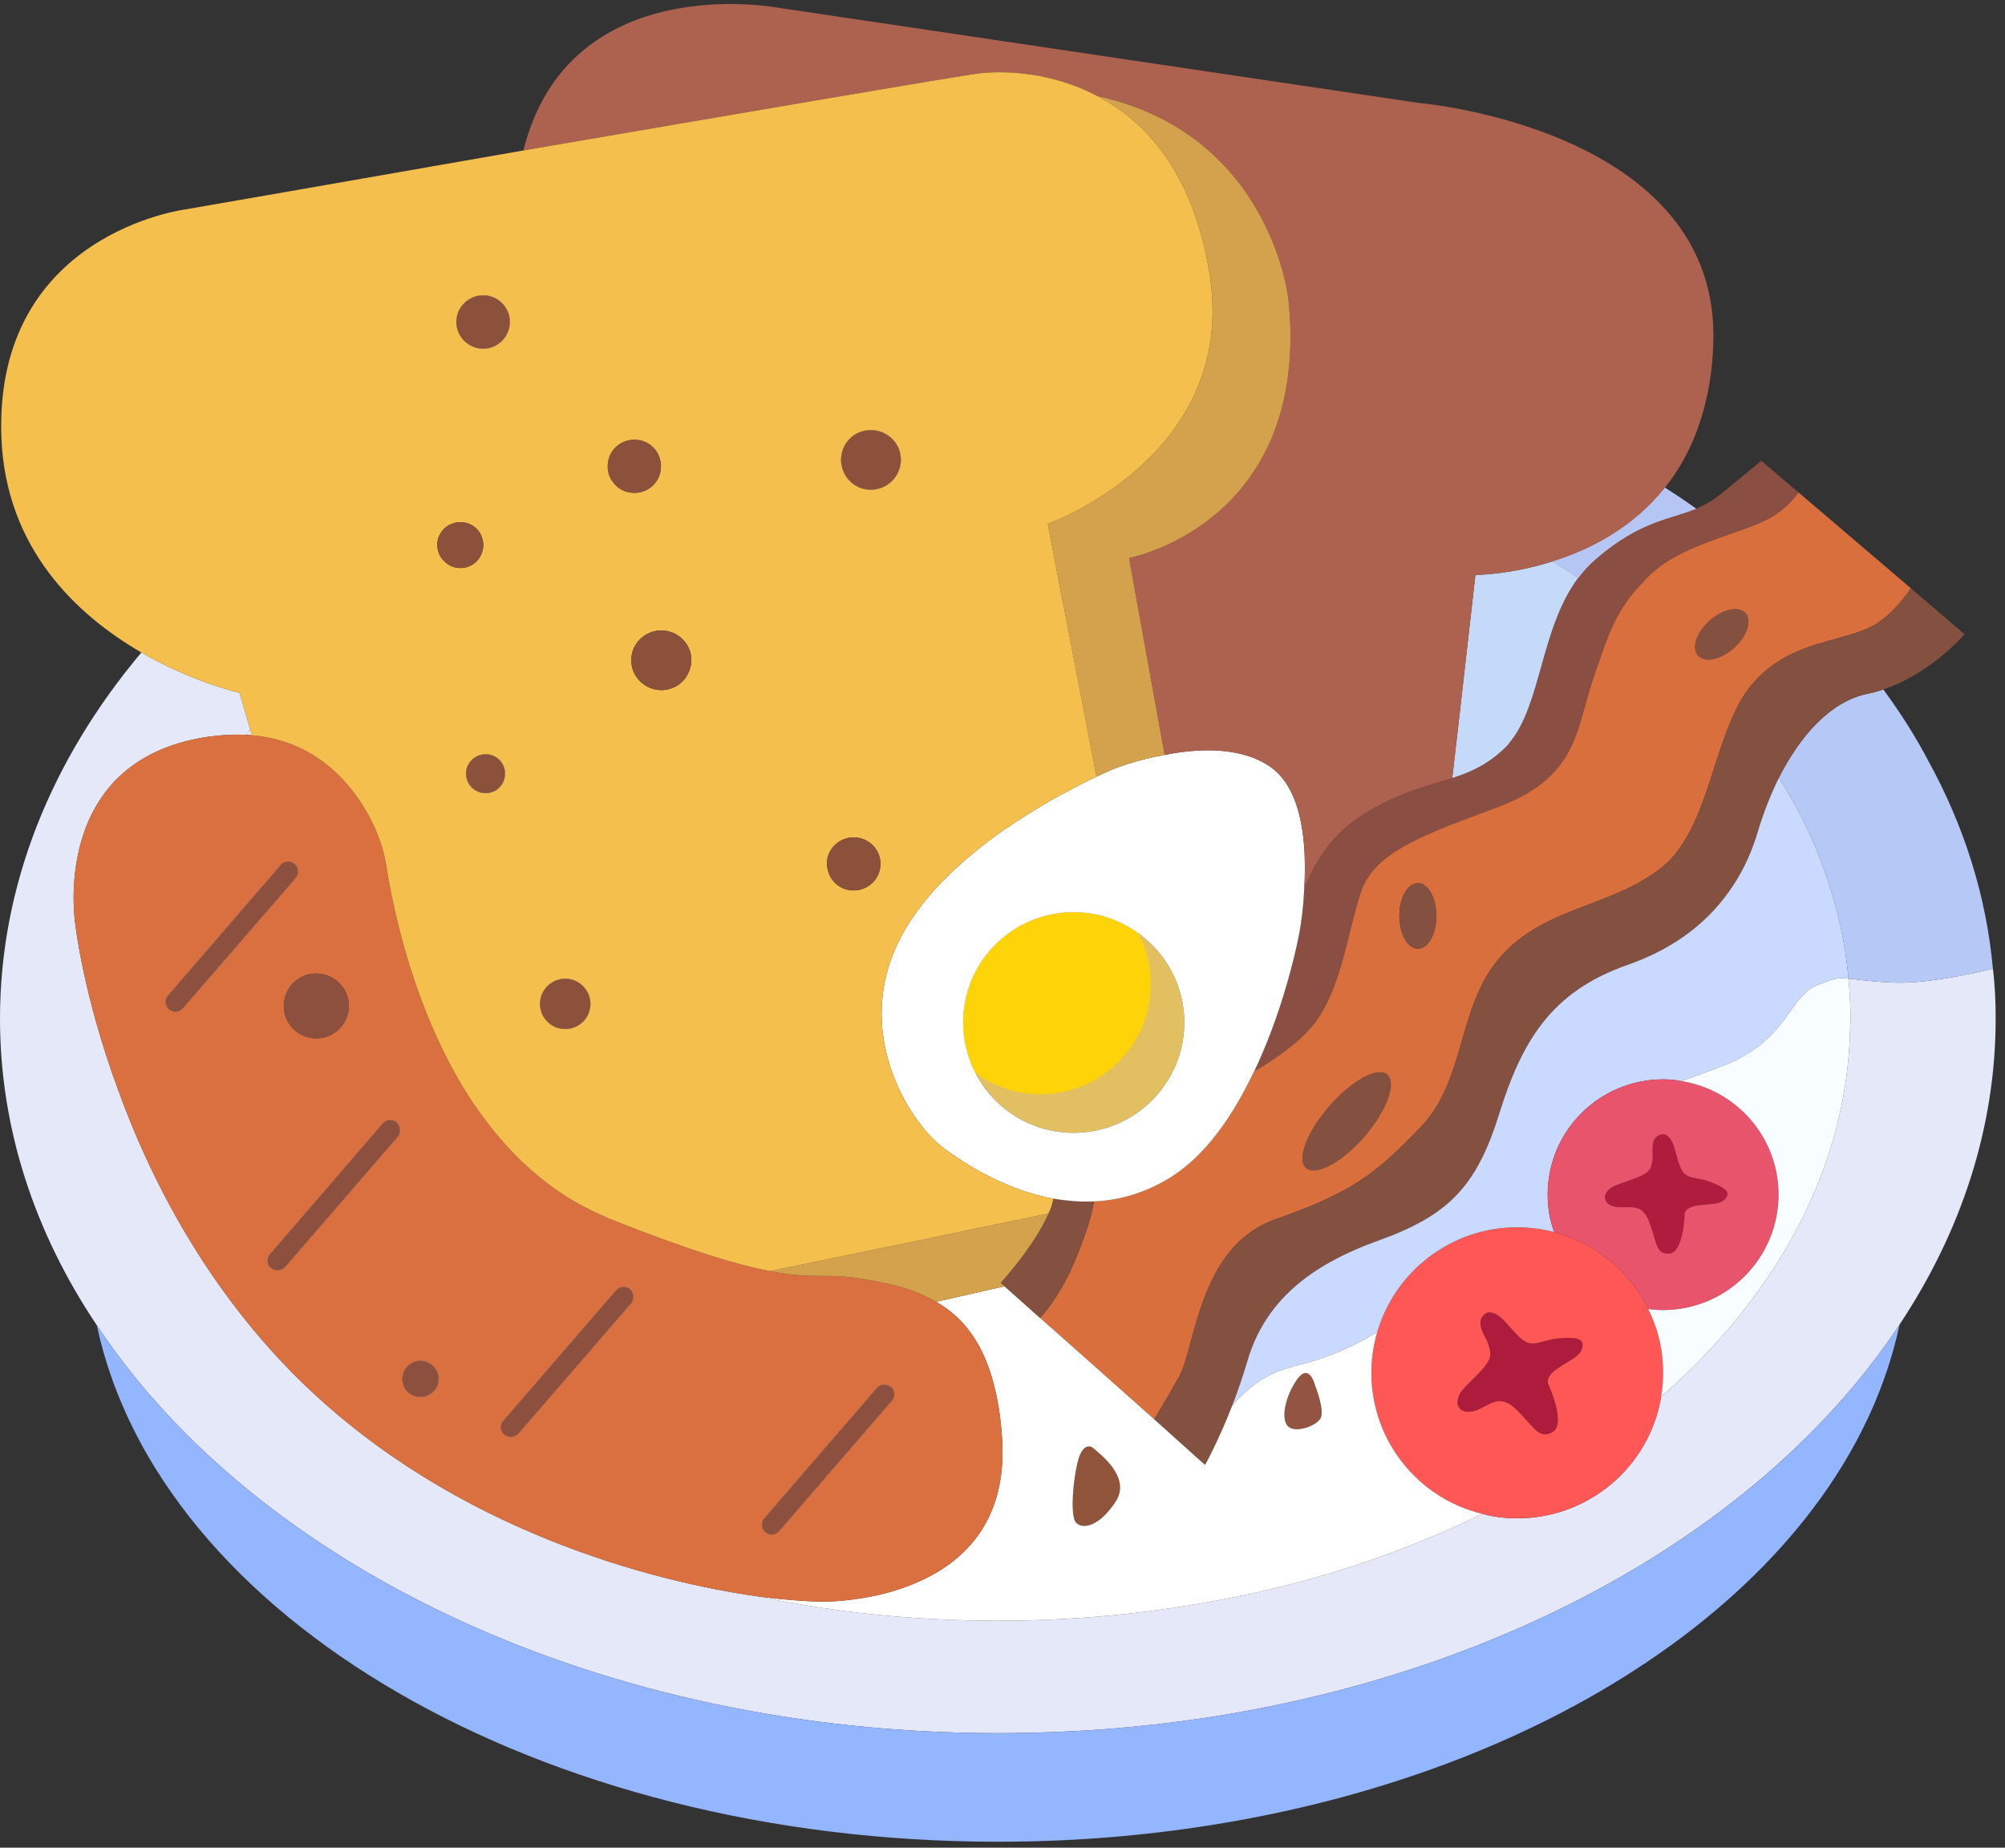 <?xml version="1.0" encoding="UTF-8"?>
<svg width="140px" height="129px" viewBox="0 0 140 129" version="1.1" xmlns="http://www.w3.org/2000/svg" xmlns:xlink="http://www.w3.org/1999/xlink">
    <rect x="0" y="0" width="140" height="129" fill="#333333" stroke="none"/>
    <!-- Generator: Sketch 61.1 (89650) - https://sketch.com -->
    <title>4</title>
    <desc>Created with Sketch.</desc>
    <g id="Page-1" stroke="none" stroke-width="1" fill="none" fill-rule="evenodd">
        <g id="Artboard" transform="translate(-177, -439)">
            <g id="4" transform="translate(177, 439)">
                <path d="M92.207,99.026 C91.869,99.601 90.349,100.109 89.89,99.531 C89.432,98.954 89.769,97.437 90.59,96.279 C91.435,95.126 91.821,96.715 91.821,96.715 C91.821,96.715 92.521,98.448 92.207,99.026" id="Fill-511" fill="#935541"></path>
                <path d="M108.162,96.762 C108.162,96.762 109.369,99.434 108.404,99.988 C107.438,100.52 107.1,99.603 105.869,98.399 C104.638,97.219 103.962,98.182 102.997,98.495 C102.031,98.784 101.524,98.182 101.886,97.414 C102.224,96.642 104.107,95.414 104.059,94.547 C104.035,93.656 103.504,93.247 103.383,92.549 C103.262,91.875 103.866,91.634 103.866,91.634 C104.711,91.514 105.266,92.599 106.135,93.394 C107.028,94.21 107.511,93.56 108.862,93.44 C110.214,93.319 110.624,93.512 110.48,94.114 C110.311,94.74 109.586,94.956 108.669,95.609 C107.752,96.256 108.162,96.762 108.162,96.762" id="Fill-513" fill="#AD1C3C"></path>
                <path d="M115.162,85.327 C114.655,83.906 113.738,84.388 112.869,84.27 C112,84.147 111.831,83.473 112.41,82.992 C112.966,82.534 114.921,82.269 115.234,81.571 C115.548,80.851 115.283,80.319 115.452,79.717 C115.645,79.14 116.2,79.188 116.2,79.188 C116.924,79.429 116.924,80.488 117.31,81.453 C117.697,82.438 118.348,82.101 119.459,82.534 C120.569,82.97 120.834,83.28 120.472,83.69 C120.11,84.123 119.434,84.027 118.469,84.174 C117.479,84.34 117.624,84.893 117.624,84.893 C117.624,84.893 117.528,87.472 116.562,87.517 C115.597,87.59 115.693,86.723 115.162,85.327" id="Fill-515" fill="#B01C3E"></path>
                <path d="M77.893,104.852 C76.807,106.51 75.648,106.823 75.141,106.318 C74.634,105.79 75.021,102.468 75.407,101.577 C75.793,100.687 76.3,101.072 76.3,101.072 C76.879,101.577 79.003,103.166 77.893,104.852" id="Fill-517" fill="#90543B"></path>
                <path d="M121.076,45.244 C120.159,46.062 119.049,46.303 118.566,45.773 C118.083,45.244 118.445,44.16 119.363,43.342 C120.28,42.523 121.39,42.282 121.873,42.788 C122.356,43.318 121.994,44.425 121.076,45.244" id="Fill-519" fill="#845040"></path>
                <path d="M95.273,79.356 C93.704,81.162 91.869,82.149 91.194,81.547 C90.518,80.969 91.242,79.043 92.811,77.238 C94.38,75.432 96.19,74.445 96.866,75.023 C97.542,75.625 96.818,77.551 95.273,79.356" id="Fill-521" fill="#845040"></path>
                <path d="M20.807,60.844 C20.807,61.012 20.759,61.181 20.638,61.301 L20.542,61.421 L12.769,70.401 C12.528,70.69 12.069,70.714 11.804,70.473 C11.635,70.329 11.562,70.136 11.562,69.944 C11.562,69.775 11.611,69.631 11.731,69.51 L18.417,61.758 L18.514,61.662 L19.6,60.386 C19.745,60.218 19.962,60.145 20.155,60.145 C20.18,60.145 20.228,60.145 20.252,60.17 C20.373,60.17 20.469,60.242 20.566,60.314 C20.735,60.458 20.807,60.651 20.807,60.844" id="Fill-523" fill="#E7EBF7"></path>
                <path d="M27.927,78.924 C27.927,79.068 27.879,79.237 27.782,79.357 L19.913,88.455 C19.648,88.746 19.213,88.768 18.924,88.529 C18.755,88.409 18.682,88.192 18.682,88 C18.682,87.853 18.731,87.687 18.851,87.564 L26.72,78.442 C26.986,78.153 27.42,78.129 27.71,78.37 C27.855,78.514 27.927,78.707 27.927,78.924" id="Fill-525" fill="#E7EBF7"></path>
                <path d="M30.631,96.28 C30.631,96.978 30.051,97.534 29.351,97.534 C28.651,97.534 28.096,96.978 28.096,96.28 C28.096,95.582 28.651,95.006 29.351,95.006 C30.051,95.006 30.631,95.582 30.631,96.28" id="Fill-527" fill="#E7EBF7"></path>
                <path d="M44.22,90.551 C44.22,90.697 44.172,90.864 44.075,90.986 L36.206,100.084 C35.941,100.373 35.506,100.397 35.217,100.156 C35.048,100.036 34.975,99.843 34.975,99.651 C34.975,99.482 35.024,99.316 35.144,99.193 L43.013,90.096 C43.279,89.804 43.713,89.756 44.003,90.021 C44.148,90.165 44.22,90.358 44.22,90.551" id="Fill-529" fill="#E7EBF7"></path>
                <path d="M62.203,96.835 C62.372,96.955 62.445,97.148 62.445,97.34 C62.445,97.386 62.445,97.437 62.421,97.485 C62.421,97.605 62.372,97.701 62.276,97.795 L54.407,106.898 C54.166,107.187 53.707,107.235 53.441,106.97 C53.272,106.823 53.2,106.633 53.2,106.44 C53.2,106.296 53.248,106.127 53.369,106.007 L61.166,96.979 L61.238,96.907 C61.479,96.618 61.914,96.592 62.203,96.835" id="Fill-531" fill="#E7EBF7"></path>
                <path d="M82.697,71.388 C82.697,75.649 79.221,79.091 74.973,79.091 C71.98,79.091 69.397,77.406 68.118,74.926 C67.563,73.867 67.249,72.663 67.249,71.388 C67.249,67.126 70.701,63.684 74.973,63.684 C76.663,63.684 78.208,64.238 79.487,65.152 C81.418,66.549 82.697,68.812 82.697,71.388" id="Fill-533" fill="#E2BF60"></path>
                <path d="M125.589,34.387 C125.131,34.989 124.527,35.614 123.755,36.072 C122.982,36.529 121.944,36.89 120.834,37.276 C118.806,37.998 116.537,38.768 115.065,40.285 C114.22,41.151 113.665,41.826 113.255,42.5 C112.506,43.679 112.096,44.907 111.3,47.218 C110.503,49.529 110.286,51.696 108.862,53.502 C108.017,54.585 106.737,55.524 104.662,56.318 C103.093,56.896 101.693,57.426 100.51,57.907 C97.468,59.183 95.658,60.339 95.006,62.337 C94.813,62.914 94.644,63.564 94.475,64.214 C93.848,66.67 93.268,69.463 91.844,71.364 C91.072,72.4 89.841,73.363 88.658,74.133 C88.296,74.374 87.91,74.614 87.572,74.807 C87.789,74.35 88.006,73.868 88.2,73.411 C89.962,69.246 90.686,65.346 90.686,65.346 C90.686,65.346 90.879,64.431 91,63.083 C91.024,62.746 91.048,62.385 91.072,62 C91.796,60.242 92.931,58.389 94.789,57.137 C97.42,55.355 99.52,54.946 101.403,54.32 C102.682,53.911 103.865,53.381 105.048,52.25 C105.193,52.129 105.313,51.985 105.41,51.84 C107.631,49.192 107.558,43.896 110.189,40.357 C110.551,39.876 110.962,39.418 111.444,39.009 C114.534,36.361 116.513,36.289 118.42,35.518 C119.048,35.253 119.7,34.892 120.351,34.339 L122.982,32.172 L125.589,34.387 Z" id="Fill-535" fill="#8A4E42"></path>
                <path d="M17.597,51.335 C17.452,51.311 17.331,51.311 17.186,51.311 C17.283,51.191 17.355,51.07 17.476,50.95 L17.597,51.335 Z" id="Fill-537" fill="#E7EBF7"></path>
                <path d="M35.603,22.47 C35.603,23.505 34.759,24.347 33.745,24.347 C32.707,24.347 31.862,23.505 31.862,22.47 C31.862,21.458 32.707,20.616 33.745,20.616 C34.759,20.616 35.603,21.458 35.603,22.47" id="Fill-539" fill="#E7EBF7"></path>
                <path d="M35.265,54.007 C35.265,54.777 34.662,55.379 33.914,55.379 C33.165,55.379 32.538,54.777 32.538,54.007 C32.538,53.261 33.165,52.659 33.914,52.659 C34.662,52.659 35.265,53.261 35.265,54.007" id="Fill-541" fill="#E7EBF7"></path>
                <path d="M41.228,70.088 C41.228,71.075 40.431,71.845 39.466,71.845 C38.5,71.845 37.704,71.075 37.704,70.088 C37.704,69.125 38.5,68.33 39.466,68.33 C40.431,68.33 41.228,69.125 41.228,70.088" id="Fill-543" fill="#E7EBF7"></path>
                <path d="M62.904,32.099 C62.904,33.255 61.962,34.194 60.804,34.194 C59.645,34.194 58.728,33.255 58.728,32.099 C58.728,30.944 59.645,30.029 60.804,30.029 C61.962,30.029 62.904,30.944 62.904,32.099" id="Fill-545" fill="#E7EBF7"></path>
                <path d="M118.421,35.517 C116.514,36.288 114.535,36.36 111.445,39.008 C110.962,39.417 110.552,39.875 110.19,40.356 C109.611,39.947 109.007,39.562 108.38,39.201 C110.962,38.406 113.98,36.89 116.249,34.049 C116.997,34.53 117.721,35.012 118.421,35.517" id="Fill-547" fill="#E7EBF7"></path>
                <path d="M139.348,71.123 C139.348,78.755 136.934,86.001 132.638,92.477 C123.466,106.344 105.603,116.695 84.097,119.945 C79.438,120.644 74.634,121.005 69.686,121.005 C41.903,121.005 17.934,109.377 6.759,92.525 C2.414,86.049 0,78.779 0,71.123 C0,61.782 3.597,53.02 9.872,45.557 C13.493,47.651 16.728,48.373 16.728,48.373 L17.476,50.949 C17.355,51.07 17.283,51.19 17.186,51.31 C16.341,51.262 15.424,51.31 14.434,51.455 C3.379,53.14 5.262,64.551 5.262,64.551 C5.262,64.551 5.793,69.39 8.183,75.914 C10.452,82.245 14.459,90.142 21.29,96.714 C31.814,106.825 45.452,110.412 53.007,111.471 C58.293,112.579 63.893,113.157 69.686,113.157 C74.49,113.157 79.172,112.75 83.638,111.977 C90.879,110.773 97.566,108.607 103.503,105.694 C104.276,105.91 105.097,106.007 105.941,106.007 C110.986,106.007 115.186,102.347 115.983,97.532 C124.069,90.455 128.993,81.523 129.186,71.773 C129.21,71.557 129.21,71.34 129.21,71.123 C129.21,70.184 129.162,69.245 129.066,68.331 C129.645,68.379 130.466,68.523 132.059,68.595 C134.207,68.716 137.152,68.114 139.155,67.632 C139.3,68.788 139.348,69.944 139.348,71.123" id="Fill-549" fill="#E5E8F8"></path>
                <path d="M80.355,68.692 C80.355,72.953 76.903,76.396 72.631,76.396 C70.941,76.396 69.397,75.842 68.117,74.927 C67.562,73.868 67.248,72.664 67.248,71.389 C67.248,67.127 70.7,63.685 74.972,63.685 C76.662,63.685 78.207,64.239 79.486,65.153 C80.041,66.213 80.355,67.416 80.355,68.692" id="Fill-551" fill="#FED307"></path>
                <path d="M108.669,95.608 C107.752,96.258 108.162,96.761 108.162,96.761 C108.162,96.761 109.369,99.435 108.403,99.987 C107.438,100.519 107.1,99.601 105.869,98.398 C104.638,97.221 103.962,98.181 102.997,98.494 C102.031,98.783 101.524,98.181 101.886,97.413 C102.224,96.643 104.107,95.415 104.059,94.548 C104.034,93.655 103.503,93.248 103.383,92.548 C103.262,91.874 103.866,91.635 103.866,91.635 C104.71,91.515 105.266,92.598 106.134,93.393 C107.028,94.211 107.51,93.559 108.862,93.441 C110.214,93.32 110.624,93.513 110.479,94.115 C110.31,94.741 109.586,94.955 108.669,95.608 M115.09,91.395 C114.052,89.276 112.29,87.564 110.141,86.604 C109.634,86.361 109.079,86.171 108.524,86.026 C107.703,85.809 106.834,85.689 105.941,85.689 C101.307,85.689 97.397,88.795 96.166,93.008 C95.9,93.898 95.755,94.859 95.755,95.848 C95.755,100.615 99.062,104.635 103.503,105.692 C104.276,105.909 105.097,106.005 105.941,106.005 C110.986,106.005 115.186,102.348 115.983,97.533 C116.079,97.004 116.128,96.426 116.128,95.848 C116.128,94.235 115.766,92.743 115.09,91.395" id="Fill-553" fill="#FF5756"></path>
                <path d="M121.076,45.244 C120.159,46.062 119.049,46.303 118.566,45.773 C118.083,45.244 118.445,44.16 119.363,43.342 C120.28,42.523 121.39,42.282 121.873,42.788 C122.356,43.318 121.994,44.425 121.076,45.244 L121.076,45.244 Z M99.014,66.236 C98.58,66.236 98.194,65.875 97.952,65.273 C97.807,64.912 97.711,64.455 97.711,63.949 C97.711,62.673 98.29,61.662 99.014,61.662 C99.087,61.662 99.135,61.662 99.207,61.686 C99.811,61.855 100.294,62.794 100.294,63.949 C100.294,65.225 99.714,66.236 99.014,66.236 L99.014,66.236 Z M95.273,79.357 C93.704,81.162 91.869,82.149 91.194,81.547 C90.518,80.97 91.242,79.044 92.811,77.238 C94.38,75.433 96.19,74.445 96.866,75.023 C97.542,75.625 96.818,77.551 95.273,79.357 L95.273,79.357 Z M125.59,34.386 C125.132,34.988 124.528,35.614 123.756,36.071 C122.983,36.529 121.945,36.89 120.835,37.275 C118.807,37.997 116.538,38.768 115.066,40.284 C114.221,41.151 113.666,41.825 113.256,42.499 C112.507,43.679 112.097,44.907 111.3,47.218 C110.504,49.529 110.287,51.695 108.863,53.501 C108.018,54.584 106.738,55.523 104.663,56.318 C103.094,56.895 101.694,57.425 100.511,57.907 C97.469,59.182 95.659,60.338 95.007,62.336 C94.814,62.914 94.645,63.564 94.476,64.214 C93.849,66.67 93.269,69.462 91.845,71.364 C91.073,72.399 89.842,73.362 88.659,74.132 C88.297,74.373 87.911,74.614 87.573,74.807 L87.549,74.831 C86.173,77.744 84.29,80.584 81.78,82.173 C79.969,83.305 78.135,83.81 76.373,83.882 C76.373,83.931 76.373,84.003 76.349,84.075 C76.325,84.195 76.3,84.292 76.276,84.436 L76.276,84.463 C76.059,85.375 75.673,86.603 74.949,88.288 C74.249,89.879 73.428,91.105 72.632,92.02 L74.563,93.729 L80.597,99.097 C81.152,98.183 81.804,97.051 82.335,96.112 C83.469,94.092 83.687,87.012 89.045,85.134 C94.404,83.259 96.069,81.957 99.232,78.658 C102.394,75.336 101.718,70.233 104.807,66.766 C107.897,63.299 112.435,63.371 115.983,60.603 C116.563,60.145 117.069,59.568 117.48,58.918 C119.145,56.39 119.749,52.707 121.052,49.89 C121.414,49.071 121.849,48.349 122.38,47.723 C124.263,45.557 126.58,45.051 128.559,44.497 C129.597,44.208 130.538,43.92 131.287,43.366 C132.156,42.74 132.88,41.873 133.435,41.079 L125.59,34.386 Z" id="Fill-555" fill="#DA6F3E"></path>
                <path d="M139.155,67.633 C137.151,68.115 134.207,68.717 132.058,68.596 C130.465,68.524 129.645,68.38 129.065,68.331 C128.848,65.707 128.245,63.155 127.351,60.676 C126.555,58.461 125.517,56.342 124.214,54.296 C125.638,51.48 127.762,48.952 130.465,48.422 C130.827,48.35 131.165,48.254 131.503,48.133 C132.662,49.722 133.724,51.359 134.617,53.068 C137.127,57.618 138.696,62.53 139.155,67.633" id="Fill-557" fill="#B5C8F6"></path>
                <path d="M137.176,44.281 C137.176,44.281 134.811,47.049 131.504,48.133 C131.166,48.253 130.828,48.349 130.466,48.422 C127.762,48.951 125.638,51.479 124.214,54.296 C123.611,55.523 123.128,56.775 122.766,57.979 C122.38,59.303 121.824,60.603 121.028,61.807 C119.507,64.142 117.166,66.14 113.642,67.368 C108.283,69.246 106.255,72.712 104.662,77.816 C103.069,82.944 101.042,84.894 96.214,86.627 C91.386,88.361 88.297,90.912 87.09,95.053 C86.752,96.185 86.39,97.244 86.028,98.159 C85.062,100.638 84.145,102.275 84.145,102.275 L83.517,101.722 L80.597,99.098 C81.152,98.183 81.804,97.051 82.335,96.112 C83.469,94.09 83.686,87.012 89.045,85.135 C94.404,83.257 96.069,81.957 99.231,78.659 C102.393,75.336 101.717,70.233 104.807,66.766 C107.897,63.299 112.435,63.372 115.983,60.603 C116.562,60.146 117.069,59.568 117.48,58.918 C119.145,56.39 119.749,52.707 121.052,49.89 C121.414,49.072 121.849,48.349 122.38,47.723 C124.262,45.557 126.58,45.051 128.559,44.498 C129.597,44.209 130.538,43.92 131.286,43.366 C132.155,42.74 132.88,41.873 133.435,41.079 L137.176,44.281 Z" id="Fill-559" fill="#845040"></path>
                <path d="M129.066,68.33 C128.414,68.258 128.052,68.306 127.207,68.667 C127.111,68.691 126.99,68.739 126.869,68.788 C124.89,69.606 124.818,72.688 120.28,74.421 C119,74.926 118.059,75.239 117.407,75.48 L117.359,75.48 C116.973,75.384 116.538,75.36 116.128,75.36 C111.663,75.36 108.066,78.971 108.066,83.401 C108.066,84.315 108.211,85.206 108.525,86.025 C107.704,85.808 106.835,85.688 105.942,85.688 C101.307,85.688 97.397,88.793 96.166,93.006 C94.5,94.017 92.569,94.884 90.349,95.389 C90.3,95.389 90.252,95.413 90.204,95.438 C88.321,95.897 86.969,97.051 86.028,98.158 C86.39,97.243 86.752,96.184 87.09,95.052 C88.297,90.912 91.387,88.36 96.214,86.626 C101.042,84.893 103.069,82.943 104.663,77.815 C106.256,72.712 108.283,69.245 113.642,67.367 C117.166,66.139 119.507,64.141 121.028,61.806 C121.825,60.602 122.38,59.302 122.766,57.978 C123.128,56.775 123.611,55.523 124.214,54.295 C125.518,56.341 126.556,58.46 127.352,60.675 C128.245,63.154 128.849,65.706 129.066,68.33" id="Fill-561" fill="#C9D9FF"></path>
                <path d="M110.189,40.357 C107.558,43.896 107.631,49.192 105.41,51.84 C105.314,51.985 105.193,52.129 105.048,52.25 C103.865,53.381 102.683,53.911 101.403,54.32 L101.862,50.348 L103.02,40.14 C103.02,40.14 105.41,40.14 108.379,39.202 C109.007,39.563 109.61,39.948 110.189,40.357" id="Fill-563" fill="#C5DAF9"></path>
                <path d="M118.421,35.517 C116.514,36.288 114.535,36.36 111.445,39.008 C110.962,39.417 110.552,39.875 110.19,40.356 C109.611,39.947 109.007,39.562 108.38,39.201 C110.962,38.406 113.98,36.89 116.249,34.049 C116.997,34.53 117.721,35.012 118.421,35.517" id="Fill-565" fill="#B5C6F5"></path>
                <path d="M132.638,92.476 C128.994,109.617 109.707,123.414 84.652,127.41 C79.849,128.178 74.852,128.587 69.687,128.587 C37.632,128.587 11.104,112.915 6.759,92.527 C17.935,109.378 41.904,121.006 69.687,121.006 C74.635,121.006 79.438,120.643 84.097,119.945 C105.604,116.697 123.466,106.345 132.638,92.476" id="Fill-567" fill="#94B5FF"></path>
                <path d="M92.207,99.026 C91.869,99.601 90.349,100.109 89.89,99.531 C89.432,98.954 89.769,97.437 90.59,96.279 C91.435,95.126 91.821,96.715 91.821,96.715 C91.821,96.715 92.521,98.448 92.207,99.026 M77.894,104.852 C76.807,106.51 75.649,106.823 75.142,106.318 C74.635,105.791 75.021,102.468 75.407,101.578 C75.794,100.685 76.3,101.072 76.3,101.072 C76.88,101.578 79.004,103.167 77.894,104.852 M95.756,95.848 C95.756,94.861 95.9,93.898 96.166,93.007 C94.5,94.018 92.569,94.883 90.349,95.388 C90.3,95.388 90.252,95.415 90.204,95.439 C88.321,95.896 86.969,97.052 86.028,98.159 C85.063,100.639 84.145,102.276 84.145,102.276 L83.518,101.722 L80.597,99.096 L74.563,93.73 L72.632,92.02 L70.145,89.805 L66.549,90.624 L65.366,90.889 C67.225,91.948 68.794,93.802 69.542,97.268 C69.759,98.231 69.904,99.288 69.976,100.492 C70.556,110.122 61.6,111.614 58.125,111.809 C57.28,111.857 55.469,111.785 53.007,111.472 C58.294,112.58 63.894,113.157 69.687,113.157 C74.49,113.157 79.173,112.748 83.638,111.978 C90.88,110.774 97.566,108.605 103.504,105.694 C99.063,104.635 95.756,100.615 95.756,95.848" id="Fill-569" fill="#FFFFFF"></path>
                <path d="M120.473,83.69 C120.111,84.124 119.435,84.027 118.469,84.172 C117.48,84.34 117.625,84.894 117.625,84.894 C117.625,84.894 117.528,87.47 116.563,87.518 C115.597,87.59 115.694,86.724 115.163,85.327 C114.656,83.907 113.738,84.389 112.869,84.268 C112,84.145 111.832,83.474 112.411,82.992 C112.966,82.535 114.921,82.27 115.235,81.572 C115.549,80.85 115.283,80.32 115.452,79.718 C115.645,79.14 116.2,79.189 116.2,79.189 C116.925,79.429 116.925,80.489 117.311,81.451 C117.697,82.436 118.349,82.102 119.459,82.535 C120.569,82.968 120.835,83.281 120.473,83.69 M117.407,75.481 L117.359,75.481 C116.973,75.385 116.538,75.361 116.128,75.361 C111.663,75.361 108.066,78.972 108.066,83.401 C108.066,84.316 108.211,85.207 108.525,86.026 C109.08,86.17 109.635,86.36 110.142,86.603 C112.29,87.564 114.052,89.276 115.09,91.394 C115.428,91.442 115.766,91.464 116.128,91.464 C120.569,91.464 124.19,87.853 124.19,83.401 C124.19,79.405 121.245,76.083 117.407,75.481" id="Fill-571" fill="#E7546B"></path>
                <path d="M129.21,71.123 C129.21,71.34 129.21,71.557 129.186,71.773 C128.993,81.523 124.068,90.455 115.982,97.532 C116.079,97.003 116.127,96.425 116.127,95.847 C116.127,94.234 115.765,92.742 115.089,91.394 C115.427,91.442 115.765,91.466 116.127,91.466 C120.568,91.466 124.189,87.855 124.189,83.401 C124.189,79.405 121.244,76.082 117.406,75.481 C118.058,75.24 119,74.927 120.279,74.421 C124.817,72.688 124.889,69.607 126.868,68.788 C126.989,68.74 127.11,68.692 127.206,68.668 C128.051,68.307 128.413,68.258 129.065,68.331 C129.162,69.245 129.21,70.184 129.21,71.123" id="Fill-573" fill="#F8FDFF"></path>
                <path d="M62.42,97.484 C62.42,97.606 62.372,97.703 62.276,97.797 L54.407,106.897 C54.165,107.185 53.707,107.236 53.441,106.969 C53.272,106.824 53.2,106.634 53.2,106.442 C53.2,106.295 53.248,106.129 53.369,106.006 L61.165,96.978 L61.238,96.908 C61.479,96.619 61.914,96.593 62.203,96.834 C62.372,96.954 62.445,97.147 62.445,97.339 C62.445,97.387 62.445,97.435 62.42,97.484 M44.076,90.986 L36.207,100.084 C35.941,100.373 35.507,100.397 35.217,100.156 C35.048,100.038 34.976,99.843 34.976,99.65 C34.976,99.482 35.024,99.316 35.145,99.193 L43.014,90.095 C43.279,89.806 43.714,89.756 44.003,90.021 C44.148,90.165 44.22,90.358 44.22,90.55 C44.22,90.697 44.172,90.863 44.076,90.986 M29.351,97.534 C28.651,97.534 28.096,96.978 28.096,96.28 C28.096,95.582 28.651,95.006 29.351,95.006 C30.051,95.006 30.631,95.582 30.631,96.28 C30.631,96.978 30.051,97.534 29.351,97.534 M27.783,79.356 L19.914,88.456 C19.648,88.745 19.214,88.769 18.924,88.528 C18.755,88.408 18.683,88.193 18.683,88.001 C18.683,87.854 18.731,87.688 18.851,87.565 L26.72,78.441 C26.986,78.152 27.42,78.128 27.71,78.371 C27.855,78.513 27.927,78.706 27.927,78.925 C27.927,79.069 27.879,79.235 27.783,79.356 M11.803,70.473 C11.634,70.328 11.562,70.135 11.562,69.945 C11.562,69.774 11.61,69.63 11.731,69.51 L18.417,61.758 L18.514,61.661 L19.6,60.385 C19.745,60.219 19.962,60.145 20.155,60.145 C20.179,60.145 20.227,60.145 20.251,60.169 C20.372,60.169 20.469,60.241 20.565,60.316 C20.734,60.458 20.807,60.65 20.807,60.843 C20.807,61.014 20.758,61.18 20.638,61.3 L20.541,61.423 L12.769,70.4 C12.527,70.689 12.069,70.713 11.803,70.473 M22.617,68.043 C23.341,68.21 23.945,68.742 24.21,69.413 C24.307,69.678 24.355,69.945 24.355,70.232 C24.355,71.484 23.341,72.495 22.086,72.495 C20.831,72.495 19.817,71.484 19.817,70.232 C19.817,68.98 20.831,67.969 22.086,67.969 C22.279,67.969 22.448,67.993 22.617,68.043 M69.976,100.493 C69.903,99.289 69.758,98.232 69.541,97.267 C68.793,93.803 67.224,91.947 65.365,90.89 L65.341,90.89 C63.676,89.879 61.793,89.563 60.103,89.277 C57.738,88.865 56.772,89.347 53.779,88.745 C51.583,88.335 48.3,87.375 42.603,85.11 C42.434,85.037 42.265,84.968 42.096,84.871 L42.072,84.871 C38.234,83.232 35.338,80.369 33.165,77.189 L33.117,77.141 C28.82,70.737 27.372,62.985 26.986,60.506 C26.841,59.591 26.576,58.7 26.189,57.834 C25.996,57.403 25.755,56.919 25.441,56.413 C24.138,54.249 21.724,51.695 17.596,51.336 C17.451,51.31 17.331,51.31 17.186,51.31 C16.341,51.261 15.424,51.31 14.434,51.454 C3.379,53.142 5.262,64.55 5.262,64.55 C5.262,64.55 5.793,69.392 8.183,75.916 C10.451,82.245 14.458,90.141 21.289,96.716 C31.814,106.824 45.451,110.411 53.007,111.473 C55.469,111.784 57.279,111.858 58.124,111.808 C61.6,111.615 70.555,110.123 69.976,100.493" id="Fill-575" fill="#DA7040"></path>
                <path d="M76.373,83.883 C76.373,83.931 76.373,84.004 76.349,84.076 C76.324,84.196 76.3,84.292 76.276,84.435 L76.276,84.461 C76.059,85.376 75.673,86.604 74.949,88.289 C74.249,89.878 73.428,91.105 72.631,92.02 L70.145,89.805 L69.88,89.562 C69.88,89.562 72.221,87.013 73.211,84.726 C73.38,84.365 73.5,84.028 73.549,83.691 C74.466,83.833 75.407,83.931 76.373,83.883" id="Fill-577" fill="#845040"></path>
                <path d="M74.973,79.092 C71.98,79.092 69.397,77.407 68.117,74.927 C67.562,73.868 67.249,72.664 67.249,71.388 C67.249,67.127 70.7,63.684 74.973,63.684 C76.662,63.684 78.207,64.238 79.486,65.153 C81.417,66.549 82.697,68.812 82.697,71.388 C82.697,75.649 79.221,79.092 74.973,79.092 M88.611,53.477 C86.535,52.105 83.614,52.249 81.321,52.707 C79.269,53.068 77.749,53.694 77.749,53.694 C77.386,53.838 77,54.031 76.566,54.223 C75.359,54.801 73.911,55.547 72.366,56.486 C71.69,56.895 71.014,57.329 70.314,57.81 L70.29,57.81 C67.128,60.001 64.014,62.842 62.542,66.188 C59.742,72.471 63.58,78.466 65.945,80.199 C67.321,81.21 70.145,83.064 73.549,83.69 C74.466,83.834 75.407,83.931 76.373,83.882 C78.135,83.81 79.969,83.305 81.78,82.173 C84.29,80.584 86.173,77.744 87.549,74.831 L87.573,74.807 C87.79,74.349 88.007,73.868 88.2,73.41 C89.962,69.245 90.686,65.345 90.686,65.345 C90.686,65.345 90.88,64.431 91,63.083 C91.024,62.745 91.049,62.384 91.073,61.999 C91.242,59.062 91,55.042 88.611,53.477" id="Fill-579" fill="#FFFFFF"></path>
                <path d="M69.88,89.563 L70.145,89.806 L66.549,90.623 L65.366,90.89 L65.342,90.89 C63.676,89.879 61.794,89.563 60.104,89.277 C57.738,88.865 56.773,89.347 53.78,88.745 L63.242,86.797 L73.211,84.724 C72.221,87.011 69.88,89.563 69.88,89.563" id="Fill-581" fill="#D4A24C"></path>
                <path d="M100.293,63.949 C100.293,65.225 99.713,66.236 99.013,66.236 C98.579,66.236 98.193,65.875 97.951,65.273 C97.806,64.912 97.71,64.455 97.71,63.949 C97.71,62.673 98.289,61.662 99.013,61.662 C99.086,61.662 99.134,61.662 99.206,61.686 C99.81,61.855 100.293,62.794 100.293,63.949" id="Fill-583" fill="#845040"></path>
                <path d="M119.628,24.059 C119.58,25.455 119.411,26.707 119.145,27.863 C118.566,30.414 117.528,32.461 116.249,34.05 C113.98,36.89 110.962,38.407 108.38,39.202 C105.411,40.14 103.021,40.14 103.021,40.14 L101.862,50.348 L101.404,54.32 C99.521,54.946 97.421,55.355 94.79,57.137 C92.931,58.389 91.797,60.242 91.073,62 C91.242,59.063 91,55.042 88.611,53.477 C86.535,52.105 83.614,52.25 81.321,52.707 L79.945,45.1 L78.907,39.346 L78.835,38.961 C78.835,38.961 85.376,37.733 88.49,31.257 C89.48,29.211 90.107,26.659 90.107,23.457 C90.107,22.639 90.059,21.772 89.962,20.881 C89.962,20.881 88.755,9.35 76.614,6.702 C76.59,6.677 76.566,6.677 76.566,6.677 C73.476,5.064 70.338,4.92 68.48,5.113 C67.417,5.209 51.173,8.002 36.545,10.505 C39.731,-2.254 54.335,0.539 54.335,0.539 L99.038,7.183 C99.038,7.183 120.231,8.964 119.628,24.059" id="Fill-585" fill="#AD624F"></path>
                <path d="M90.107,23.457 C90.107,26.659 89.48,29.211 88.49,31.257 C85.376,37.733 78.835,38.961 78.835,38.961 L78.907,39.346 L79.945,45.1 L81.321,52.707 C79.269,53.068 77.749,53.694 77.749,53.694 C77.386,53.839 77,54.031 76.566,54.224 L74.731,44.69 L74.08,41.368 L73.162,36.577 C73.162,36.577 78.545,34.676 81.949,30.005 C83.397,28.007 84.507,25.503 84.652,22.422 C84.7,21.314 84.628,20.111 84.411,18.811 C83.228,11.998 79.993,8.459 76.614,6.702 C88.755,9.35 89.962,20.881 89.962,20.881 C90.059,21.772 90.107,22.639 90.107,23.457" id="Fill-587" fill="#D4A24C"></path>
                <path d="M60.803,34.194 C59.645,34.194 58.727,33.255 58.727,32.099 C58.727,30.944 59.645,30.029 60.803,30.029 C61.962,30.029 62.903,30.944 62.903,32.099 C62.903,33.255 61.962,34.194 60.803,34.194 M59.596,62.168 C58.727,62.168 57.979,61.566 57.81,60.748 C57.762,60.603 57.738,60.459 57.738,60.314 C57.738,59.448 58.317,58.749 59.114,58.533 C59.258,58.485 59.427,58.461 59.596,58.461 C60.634,58.461 61.479,59.279 61.479,60.314 C61.479,61.349 60.634,62.168 59.596,62.168 M48.034,47.049 C47.696,47.723 46.996,48.181 46.176,48.181 C45.765,48.181 45.379,48.061 45.041,47.844 C44.462,47.483 44.076,46.833 44.076,46.086 C44.076,44.955 45.017,44.016 46.176,44.016 C47.334,44.016 48.276,44.955 48.276,46.086 C48.276,46.423 48.179,46.761 48.034,47.049 M42.434,32.557 C42.434,31.522 43.255,30.703 44.293,30.703 C45.331,30.703 46.127,31.498 46.151,32.533 L46.151,32.557 C46.151,33.592 45.331,34.411 44.293,34.411 C43.665,34.411 43.11,34.122 42.796,33.64 C42.555,33.351 42.434,32.966 42.434,32.557 M32.538,54.007 C32.538,53.261 33.165,52.659 33.914,52.659 C34.662,52.659 35.265,53.261 35.265,54.007 C35.265,54.777 34.662,55.379 33.914,55.379 C33.165,55.379 32.538,54.777 32.538,54.007 M31.017,39.177 C30.703,38.888 30.534,38.479 30.534,38.046 C30.534,37.155 31.258,36.457 32.151,36.457 C32.9,36.457 33.527,36.962 33.696,37.661 C33.72,37.781 33.745,37.901 33.745,38.046 C33.745,38.936 33.045,39.659 32.151,39.659 C31.717,39.659 31.307,39.49 31.017,39.177 M33.745,20.616 C34.758,20.616 35.603,21.459 35.603,22.47 C35.603,23.505 34.758,24.348 33.745,24.348 C32.707,24.348 31.862,23.505 31.862,22.47 C31.862,21.459 32.707,20.616 33.745,20.616 M39.465,68.331 C40.431,68.331 41.227,69.125 41.227,70.088 C41.227,71.075 40.431,71.846 39.465,71.846 C38.5,71.846 37.703,71.075 37.703,70.088 C37.703,69.125 38.5,68.331 39.465,68.331 M84.41,18.811 C83.227,11.998 79.993,8.459 76.614,6.701 C76.589,6.677 76.565,6.677 76.565,6.677 C73.476,5.064 70.338,4.92 68.479,5.112 C67.417,5.209 51.172,8.001 36.545,10.505 C24.186,12.672 12.938,14.622 12.938,14.622 C12.938,14.622 -0.411,16.307 0.096,30.511 C0.386,38.359 5.431,42.981 9.872,45.557 C13.493,47.651 16.727,48.373 16.727,48.373 L17.476,50.949 L17.596,51.335 C21.724,51.696 24.138,54.248 25.441,56.414 C25.755,56.92 25.996,57.401 26.189,57.835 C26.576,58.701 26.841,59.592 26.986,60.507 C27.372,62.986 28.82,70.738 33.117,77.142 L33.165,77.19 C35.338,80.368 38.234,83.233 42.072,84.87 L42.096,84.87 C42.265,84.966 42.434,85.038 42.603,85.111 C48.3,87.373 51.583,88.336 53.779,88.746 L63.241,86.796 L73.21,84.725 C73.379,84.364 73.5,84.027 73.548,83.69 C70.145,83.064 67.32,81.211 65.945,80.199 C63.579,78.466 59.741,72.472 62.541,66.188 C64.014,62.842 67.127,60.001 70.289,57.811 L70.314,57.811 C71.014,57.329 71.689,56.896 72.365,56.486 C73.91,55.548 75.358,54.801 76.565,54.223 L74.731,44.69 L74.079,41.368 L73.162,36.577 C73.162,36.577 78.545,34.675 81.948,30.005 C83.396,28.007 84.507,25.503 84.651,22.422 C84.7,21.314 84.627,20.111 84.41,18.811" id="Fill-589" fill="#F5BF4D"></path>
                <path d="M62.904,32.099 C62.904,33.255 61.962,34.194 60.804,34.194 C59.645,34.194 58.728,33.255 58.728,32.099 C58.728,30.944 59.645,30.029 60.804,30.029 C61.962,30.029 62.904,30.944 62.904,32.099" id="Fill-591" fill="#8B513B"></path>
                <path d="M48.276,46.086 C48.276,46.423 48.179,46.761 48.034,47.049 C47.697,47.723 46.997,48.181 46.176,48.181 C45.766,48.181 45.379,48.061 45.041,47.844 C44.462,47.483 44.076,46.833 44.076,46.086 C44.076,44.955 45.017,44.016 46.176,44.016 C47.334,44.016 48.276,44.955 48.276,46.086" id="Fill-593" fill="#8B513B"></path>
                <path d="M41.228,70.088 C41.228,71.075 40.431,71.845 39.466,71.845 C38.5,71.845 37.704,71.075 37.704,70.088 C37.704,69.125 38.5,68.33 39.466,68.33 C40.431,68.33 41.228,69.125 41.228,70.088" id="Fill-595" fill="#8B513B"></path>
                <path d="M30.631,96.28 C30.631,96.978 30.051,97.534 29.351,97.534 C28.651,97.534 28.096,96.978 28.096,96.28 C28.096,95.582 28.651,95.006 29.351,95.006 C30.051,95.006 30.631,95.582 30.631,96.28" id="Fill-597" fill="#8D4F3E"></path>
                <path d="M24.355,70.232 C24.355,71.484 23.341,72.495 22.086,72.495 C20.831,72.495 19.817,71.484 19.817,70.232 C19.817,68.98 20.831,67.969 22.086,67.969 C22.279,67.969 22.448,67.993 22.617,68.042 C23.341,68.21 23.944,68.74 24.21,69.414 C24.306,69.679 24.355,69.943 24.355,70.232" id="Fill-599" fill="#8D4F3E"></path>
                <path d="M35.265,54.007 C35.265,54.777 34.662,55.379 33.914,55.379 C33.165,55.379 32.538,54.777 32.538,54.007 C32.538,53.261 33.165,52.659 33.914,52.659 C34.662,52.659 35.265,53.261 35.265,54.007" id="Fill-601" fill="#8B513B"></path>
                <path d="M46.152,32.533 L46.152,32.557 C46.152,33.592 45.331,34.411 44.293,34.411 C43.666,34.411 43.111,34.122 42.797,33.64 C42.555,33.352 42.435,32.966 42.435,32.557 C42.435,31.522 43.255,30.703 44.293,30.703 C45.331,30.703 46.128,31.498 46.152,32.533" id="Fill-603" fill="#8B513B"></path>
                <path d="M61.48,60.314 C61.48,61.35 60.635,62.168 59.597,62.168 C58.728,62.168 57.98,61.566 57.811,60.748 C57.763,60.603 57.738,60.459 57.738,60.314 C57.738,59.448 58.318,58.75 59.114,58.533 C59.259,58.485 59.428,58.461 59.597,58.461 C60.635,58.461 61.48,59.279 61.48,60.314" id="Fill-605" fill="#8B513B"></path>
                <path d="M35.603,22.47 C35.603,23.505 34.759,24.347 33.745,24.347 C32.707,24.347 31.862,23.505 31.862,22.47 C31.862,21.458 32.707,20.616 33.745,20.616 C34.759,20.616 35.603,21.458 35.603,22.47" id="Fill-607" fill="#8B513B"></path>
                <path d="M33.745,38.046 C33.745,38.937 33.045,39.659 32.152,39.659 C31.717,39.659 31.307,39.49 31.017,39.177 C30.703,38.889 30.534,38.479 30.534,38.046 C30.534,37.155 31.259,36.457 32.152,36.457 C32.9,36.457 33.528,36.963 33.697,37.661 C33.721,37.781 33.745,37.901 33.745,38.046" id="Fill-609" fill="#8B513B"></path>
                <path d="M27.927,78.924 C27.927,79.068 27.879,79.237 27.782,79.357 L19.913,88.455 C19.648,88.746 19.213,88.768 18.924,88.529 C18.755,88.409 18.682,88.192 18.682,88 C18.682,87.853 18.731,87.687 18.851,87.564 L26.72,78.442 C26.986,78.153 27.42,78.129 27.71,78.37 C27.855,78.514 27.927,78.707 27.927,78.924" id="Fill-611" fill="#8D4F3E"></path>
                <path d="M20.807,60.844 C20.807,61.012 20.759,61.181 20.638,61.301 L20.542,61.421 L12.769,70.401 C12.528,70.69 12.069,70.714 11.804,70.473 C11.635,70.329 11.562,70.136 11.562,69.944 C11.562,69.775 11.611,69.631 11.731,69.51 L18.417,61.758 L18.514,61.662 L19.6,60.386 C19.745,60.218 19.962,60.145 20.155,60.145 C20.18,60.145 20.228,60.145 20.252,60.17 C20.373,60.17 20.469,60.242 20.566,60.314 C20.735,60.458 20.807,60.651 20.807,60.844" id="Fill-613" fill="#8D4F3E"></path>
                <path d="M44.22,90.551 C44.22,90.697 44.172,90.864 44.075,90.986 L36.206,100.084 C35.941,100.373 35.506,100.397 35.217,100.156 C35.048,100.036 34.975,99.843 34.975,99.651 C34.975,99.482 35.024,99.316 35.144,99.193 L43.013,90.096 C43.279,89.804 43.713,89.756 44.003,90.021 C44.148,90.165 44.22,90.358 44.22,90.551" id="Fill-615" fill="#8D4F3E"></path>
                <path d="M62.445,97.34 C62.445,97.388 62.445,97.436 62.421,97.485 C62.421,97.605 62.373,97.701 62.276,97.795 L54.407,106.898 C54.166,107.186 53.707,107.235 53.442,106.97 C53.273,106.823 53.2,106.633 53.2,106.44 C53.2,106.296 53.249,106.127 53.369,106.007 L61.166,96.979 L61.238,96.907 C61.48,96.618 61.914,96.591 62.204,96.835 C62.373,96.955 62.445,97.148 62.445,97.34" id="Fill-617" fill="#8D4F3E"></path>
            </g>
        </g>
    </g>
</svg>